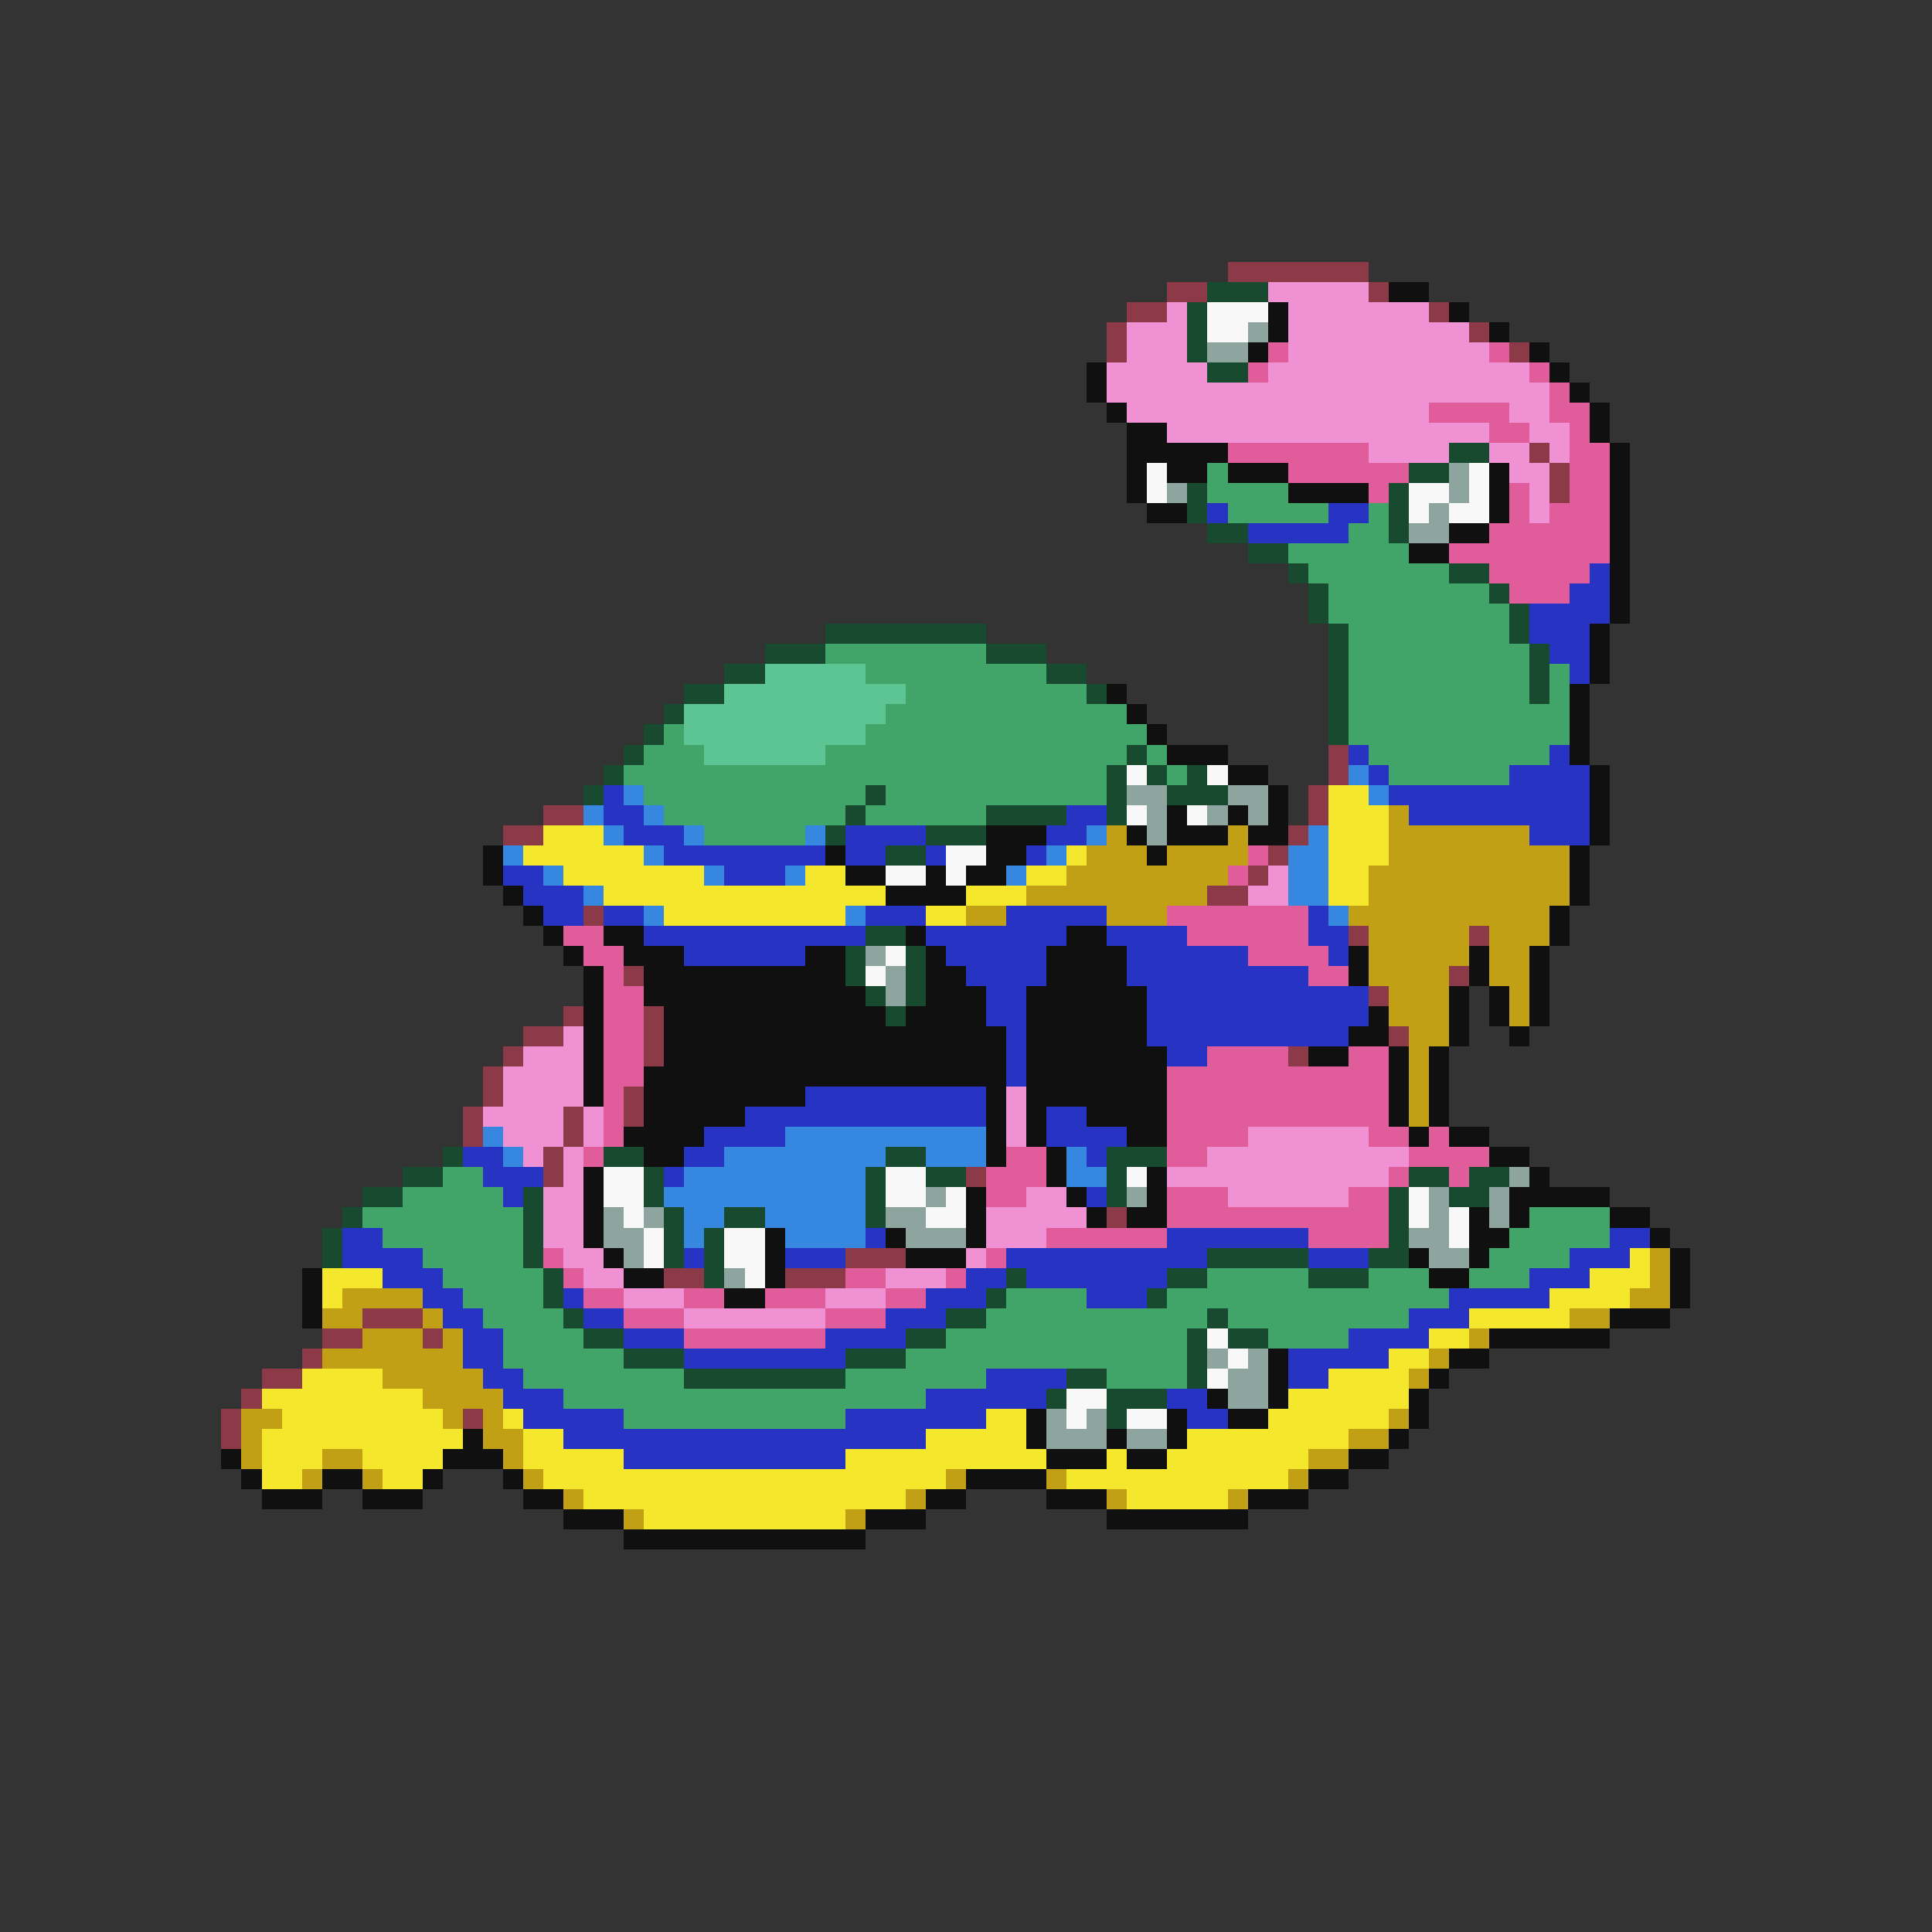 <svg xmlns="http://www.w3.org/2000/svg" viewBox="0 -0.5 96 96" shape-rendering="crispEdges">
<rect x="0" y="-0.5" width="96" height="96" fill="#333333" stroke="none"/>
<path stroke="#8c3948" d="M61 13h7M58 14h2M68 14h1M56 15h2M71 15h1M55 16h1M73 16h1M55 17h1M75 17h1M76 22h1M77 23h1M77 24h1M66 37h1M66 38h1M65 39h1M27 40h2M65 40h1M25 41h2M64 41h1M63 42h1M62 43h1M60 44h2M29 45h1M67 46h1M73 46h1M31 48h1M72 48h1M68 49h1M28 50h1M32 50h1M26 51h2M32 51h1M69 51h1M25 52h1M32 52h1M64 52h1M24 53h1M24 54h1M31 54h1M23 55h1M28 55h1M31 55h1M23 56h1M28 56h1M27 57h1M27 58h1M48 58h1M55 60h1M42 62h3M33 63h2M39 63h3M18 65h3M16 66h2M21 66h1M15 67h1M13 68h2M12 69h1M11 70h1M23 70h1M11 71h1" />
<path stroke="#174a2f" d="M60 14h3M59 15h1M59 16h1M59 17h1M60 18h2M72 22h2M70 23h2M59 24h1M69 24h1M59 25h1M69 25h1M60 26h2M69 26h1M62 27h2M64 28h1M72 28h2M65 29h1M74 29h1M65 30h1M75 30h1M41 31h8M66 31h1M75 31h1M38 32h3M49 32h3M66 32h1M76 32h1M36 33h2M52 33h2M66 33h1M76 33h1M34 34h2M54 34h1M66 34h1M76 34h1M33 35h1M66 35h1M32 36h1M66 36h1M31 37h1M56 37h1M30 38h1M55 38h1M57 38h1M59 38h1M29 39h1M43 39h1M55 39h1M58 39h3M42 40h1M49 40h4M55 40h1M41 41h1M46 41h3M44 42h2M43 46h2M42 47h1M45 47h1M42 48h1M45 48h1M43 49h1M45 49h1M44 50h1M22 57h1M30 57h2M44 57h2M55 57h3M20 58h2M32 58h1M43 58h1M46 58h2M55 58h1M70 58h2M73 58h2M18 59h2M26 59h1M32 59h1M43 59h1M55 59h1M69 59h1M72 59h2M17 60h1M26 60h1M33 60h1M36 60h2M43 60h1M69 60h1M16 61h1M26 61h1M33 61h1M35 61h1M69 61h1M16 62h1M26 62h1M33 62h1M35 62h1M60 62h5M68 62h2M27 63h1M35 63h1M50 63h1M58 63h2M65 63h3M27 64h1M49 64h1M57 64h1M28 65h1M47 65h2M60 65h1M29 66h2M45 66h2M59 66h1M61 66h2M31 67h3M42 67h3M59 67h1M34 68h8M53 68h2M59 68h1M52 69h1M55 69h3M55 70h1" />
<path stroke="#f091d3" d="M63 14h5M58 15h1M64 15h7M56 16h3M64 16h9M56 17h3M64 17h10M55 18h5M63 18h13M55 19h22M56 20h15M75 20h2M58 21h16M76 21h2M68 22h4M74 22h2M77 22h1M75 23h2M76 24h1M76 25h1M63 43h1M62 44h2M28 51h1M26 52h3M25 53h4M25 54h4M50 54h1M24 55h4M29 55h1M50 55h1M25 56h3M29 56h1M50 56h1M62 56h6M26 57h1M28 57h1M60 57h10M28 58h1M58 58h11M27 59h2M51 59h2M61 59h6M27 60h2M49 60h5M27 61h2M49 61h3M28 62h2M48 62h1M29 63h2M44 63h3M31 64h3M41 64h3M34 65h7" />
<path stroke="#101010" d="M69 14h2M63 15h1M72 15h1M63 16h1M74 16h1M62 17h1M76 17h1M54 18h1M77 18h1M54 19h1M78 19h1M55 20h1M79 20h1M56 21h2M79 21h1M56 22h5M80 22h1M56 23h1M58 23h2M61 23h3M74 23h1M80 23h1M56 24h1M64 24h4M74 24h1M80 24h1M57 25h2M74 25h1M80 25h1M72 26h2M80 26h1M70 27h2M80 27h1M80 28h1M80 29h1M80 30h1M79 31h1M79 32h1M79 33h1M55 34h1M78 34h1M56 35h1M78 35h1M57 36h1M78 36h1M58 37h3M78 37h1M61 38h2M79 38h1M63 39h1M79 39h1M58 40h1M61 40h1M63 40h1M79 40h1M49 41h3M56 41h1M58 41h3M62 41h2M79 41h1M24 42h1M41 42h1M49 42h2M57 42h1M78 42h1M24 43h1M42 43h2M46 43h1M48 43h2M78 43h1M25 44h1M44 44h4M78 44h1M26 45h1M77 45h1M27 46h1M30 46h2M45 46h1M53 46h2M77 46h1M28 47h1M31 47h3M40 47h2M46 47h1M52 47h4M67 47h1M73 47h1M76 47h1M29 48h1M32 48h10M46 48h2M52 48h4M67 48h1M73 48h1M76 48h1M29 49h1M32 49h11M46 49h3M51 49h6M72 49h1M74 49h1M76 49h1M29 50h1M33 50h11M45 50h4M51 50h6M68 50h1M72 50h1M74 50h1M76 50h1M29 51h1M33 51h17M51 51h6M67 51h2M72 51h1M75 51h1M29 52h1M33 52h17M51 52h7M65 52h2M69 52h1M71 52h1M29 53h1M32 53h18M51 53h7M69 53h1M71 53h1M29 54h1M32 54h8M49 54h1M51 54h7M69 54h1M71 54h1M32 55h5M49 55h1M51 55h1M54 55h4M69 55h1M71 55h1M31 56h4M49 56h1M51 56h1M56 56h2M70 56h1M72 56h2M32 57h2M49 57h1M52 57h1M74 57h2M29 58h1M52 58h1M57 58h1M76 58h1M29 59h1M48 59h1M53 59h1M57 59h1M75 59h5M29 60h1M48 60h1M54 60h1M56 60h2M73 60h1M75 60h1M80 60h2M29 61h1M38 61h1M44 61h1M48 61h1M73 61h2M82 61h1M30 62h1M38 62h1M45 62h3M70 62h1M73 62h1M83 62h1M15 63h1M31 63h2M38 63h1M71 63h2M83 63h1M15 64h1M36 64h2M83 64h1M15 65h1M80 65h3M74 66h6M63 67h1M72 67h2M63 68h1M71 68h1M60 69h1M63 69h1M70 69h1M51 70h1M58 70h1M61 70h2M70 70h1M23 71h1M51 71h1M55 71h1M58 71h1M69 71h1M11 72h1M22 72h3M52 72h3M56 72h2M67 72h2M12 73h1M16 73h2M21 73h1M25 73h1M48 73h4M65 73h2M13 74h3M18 74h3M26 74h2M46 74h2M52 74h3M62 74h3M28 75h3M43 75h3M55 75h7M31 76h12" />
<path stroke="#f8f8f8" d="M60 15h3M60 16h2M57 23h1M73 23h1M57 24h1M70 24h2M73 24h1M70 25h1M72 25h2M56 38h1M60 38h1M56 40h1M59 40h1M47 42h2M44 43h2M47 43h1M44 47h1M43 48h1M30 58h2M44 58h2M56 58h1M30 59h2M44 59h2M47 59h1M70 59h1M31 60h1M46 60h2M70 60h1M72 60h1M32 61h1M36 61h2M72 61h1M32 62h1M36 62h2M37 63h1M60 66h1M61 67h1M60 68h1M53 69h2M53 70h1M56 70h2" />
<path stroke="#8ea49e" d="M62 16h1M60 17h2M72 23h1M58 24h1M72 24h1M71 25h1M70 26h2M56 39h2M61 39h2M57 40h1M60 40h1M62 40h1M57 41h1M43 47h1M44 48h1M44 49h1M75 58h1M46 59h1M56 59h1M71 59h1M74 59h1M30 60h1M32 60h1M44 60h2M71 60h1M74 60h1M30 61h2M45 61h3M70 61h2M31 62h1M71 62h2M36 63h1M60 67h1M62 67h1M61 68h2M61 69h2M52 70h1M54 70h1M52 71h3M56 71h2" />
<path stroke="#e05c9b" d="M63 17h1M74 17h1M62 18h1M76 18h1M77 19h1M71 20h4M77 20h2M74 21h2M78 21h1M61 22h7M78 22h2M64 23h6M78 23h2M68 24h1M75 24h1M78 24h2M75 25h1M77 25h3M74 26h6M72 27h8M74 28h5M75 29h3M62 42h1M61 43h1M58 45h7M28 46h2M59 46h6M29 47h2M62 47h4M30 48h1M65 48h2M30 49h2M30 50h2M30 51h2M30 52h2M60 52h4M67 52h2M30 53h2M58 53h11M30 54h1M58 54h11M30 55h1M58 55h11M30 56h1M58 56h4M68 56h2M71 56h1M29 57h1M50 57h2M58 57h2M70 57h4M49 58h3M69 58h1M72 58h1M49 59h2M58 59h3M67 59h2M58 60h11M52 61h6M65 61h4M27 62h1M49 62h1M28 63h1M42 63h2M47 63h1M29 64h2M34 64h2M38 64h3M44 64h2M31 65h3M41 65h3M34 66h7" />
<path stroke="#41a569" d="M60 23h1M60 24h4M61 25h5M68 25h1M67 26h2M64 27h6M65 28h7M66 29h8M66 30h9M67 31h8M41 32h8M67 32h9M43 33h9M67 33h9M77 33h1M45 34h9M67 34h9M77 34h1M44 35h12M67 35h11M33 36h1M43 36h14M67 36h11M32 37h3M41 37h15M57 37h1M68 37h9M31 38h24M58 38h1M69 38h6M32 39h11M44 39h11M33 40h9M43 40h6M35 41h5M22 58h2M20 59h5M18 60h8M76 60h4M19 61h7M75 61h5M21 62h5M74 62h4M22 63h5M60 63h5M68 63h3M73 63h3M23 64h4M50 64h4M58 64h14M24 65h4M49 65h11M61 65h9M25 66h4M47 66h12M63 66h4M25 67h6M45 67h14M26 68h8M42 68h7M55 68h4M28 69h18M31 70h11" />
<path stroke="#2733c2" d="M60 25h1M66 25h2M62 26h5M79 28h1M78 29h2M76 30h4M76 31h3M77 32h2M78 33h1M67 37h1M77 37h1M68 38h1M75 38h4M30 39h1M69 39h10M30 40h2M53 40h2M70 40h9M31 41h3M42 41h4M52 41h2M76 41h3M33 42h8M42 42h2M46 42h1M51 42h1M25 43h2M36 43h3M26 44h3M27 45h2M30 45h2M43 45h3M50 45h5M65 45h1M32 46h11M46 46h7M55 46h4M65 46h2M34 47h6M47 47h5M56 47h6M66 47h1M48 48h4M56 48h9M49 49h2M57 49h11M49 50h2M57 50h11M50 51h1M57 51h10M50 52h1M58 52h2M50 53h1M40 54h9M37 55h12M52 55h2M35 56h4M52 56h4M23 57h2M34 57h2M54 57h1M24 58h3M33 58h1M25 59h1M54 59h1M17 61h2M43 61h1M58 61h7M80 61h2M17 62h4M34 62h1M39 62h3M50 62h10M65 62h3M78 62h3M19 63h3M48 63h2M51 63h7M76 63h3M21 64h2M28 64h1M46 64h3M54 64h3M72 64h5M22 65h2M29 65h2M44 65h3M70 65h3M23 66h2M31 66h3M41 66h4M67 66h4M23 67h2M34 67h8M64 67h5M24 68h2M49 68h4M64 68h2M25 69h3M46 69h6M58 69h2M26 70h5M42 70h7M59 70h2M28 71h18M31 72h11" />
<path stroke="#5cc593" d="M38 33h5M36 34h9M34 35h10M34 36h9M35 37h6" />
<path stroke="#3687e0" d="M67 38h1M31 39h1M68 39h1M29 40h1M32 40h1M30 41h1M34 41h1M40 41h1M54 41h1M65 41h1M25 42h1M32 42h1M52 42h1M64 42h2M27 43h1M35 43h1M39 43h1M50 43h1M64 43h2M29 44h1M64 44h2M32 45h1M42 45h1M66 45h1M24 56h1M39 56h10M25 57h1M36 57h8M46 57h3M53 57h1M34 58h9M53 58h2M33 59h10M34 60h2M38 60h5M34 61h1M39 61h4" />
<path stroke="#f5e72c" d="M66 39h2M66 40h3M27 41h3M66 41h3M26 42h6M53 42h1M66 42h3M28 43h7M40 43h2M51 43h2M66 43h2M30 44h14M48 44h3M66 44h2M33 45h9M46 45h2M81 62h1M16 63h3M79 63h3M16 64h1M77 64h4M73 65h5M71 66h2M69 67h2M15 68h4M66 68h4M13 69h8M64 69h6M14 70h8M25 70h1M49 70h2M63 70h6M13 71h10M26 71h2M46 71h5M59 71h8M13 72h3M18 72h4M26 72h5M42 72h10M55 72h1M58 72h7M13 73h2M19 73h2M27 73h20M53 73h11M29 74h16M56 74h5M32 75h10" />
<path stroke="#c2a016" d="M69 40h1M55 41h1M61 41h1M69 41h7M54 42h3M58 42h4M69 42h9M53 43h8M68 43h10M51 44h9M68 44h10M48 45h2M55 45h3M67 45h10M68 46h5M74 46h3M68 47h5M74 47h2M68 48h4M74 48h2M69 49h3M75 49h1M69 50h3M75 50h1M70 51h2M70 52h1M70 53h1M70 54h1M70 55h1M82 62h1M82 63h1M17 64h4M81 64h2M16 65h2M21 65h1M78 65h2M18 66h3M22 66h1M73 66h1M16 67h7M71 67h1M19 68h5M70 68h1M21 69h4M12 70h2M22 70h1M24 70h1M69 70h1M12 71h1M24 71h2M67 71h2M12 72h1M16 72h2M25 72h1M65 72h2M15 73h1M18 73h1M26 73h1M47 73h1M52 73h1M64 73h1M28 74h1M45 74h1M55 74h1M61 74h1M31 75h1M42 75h1" />
</svg>
